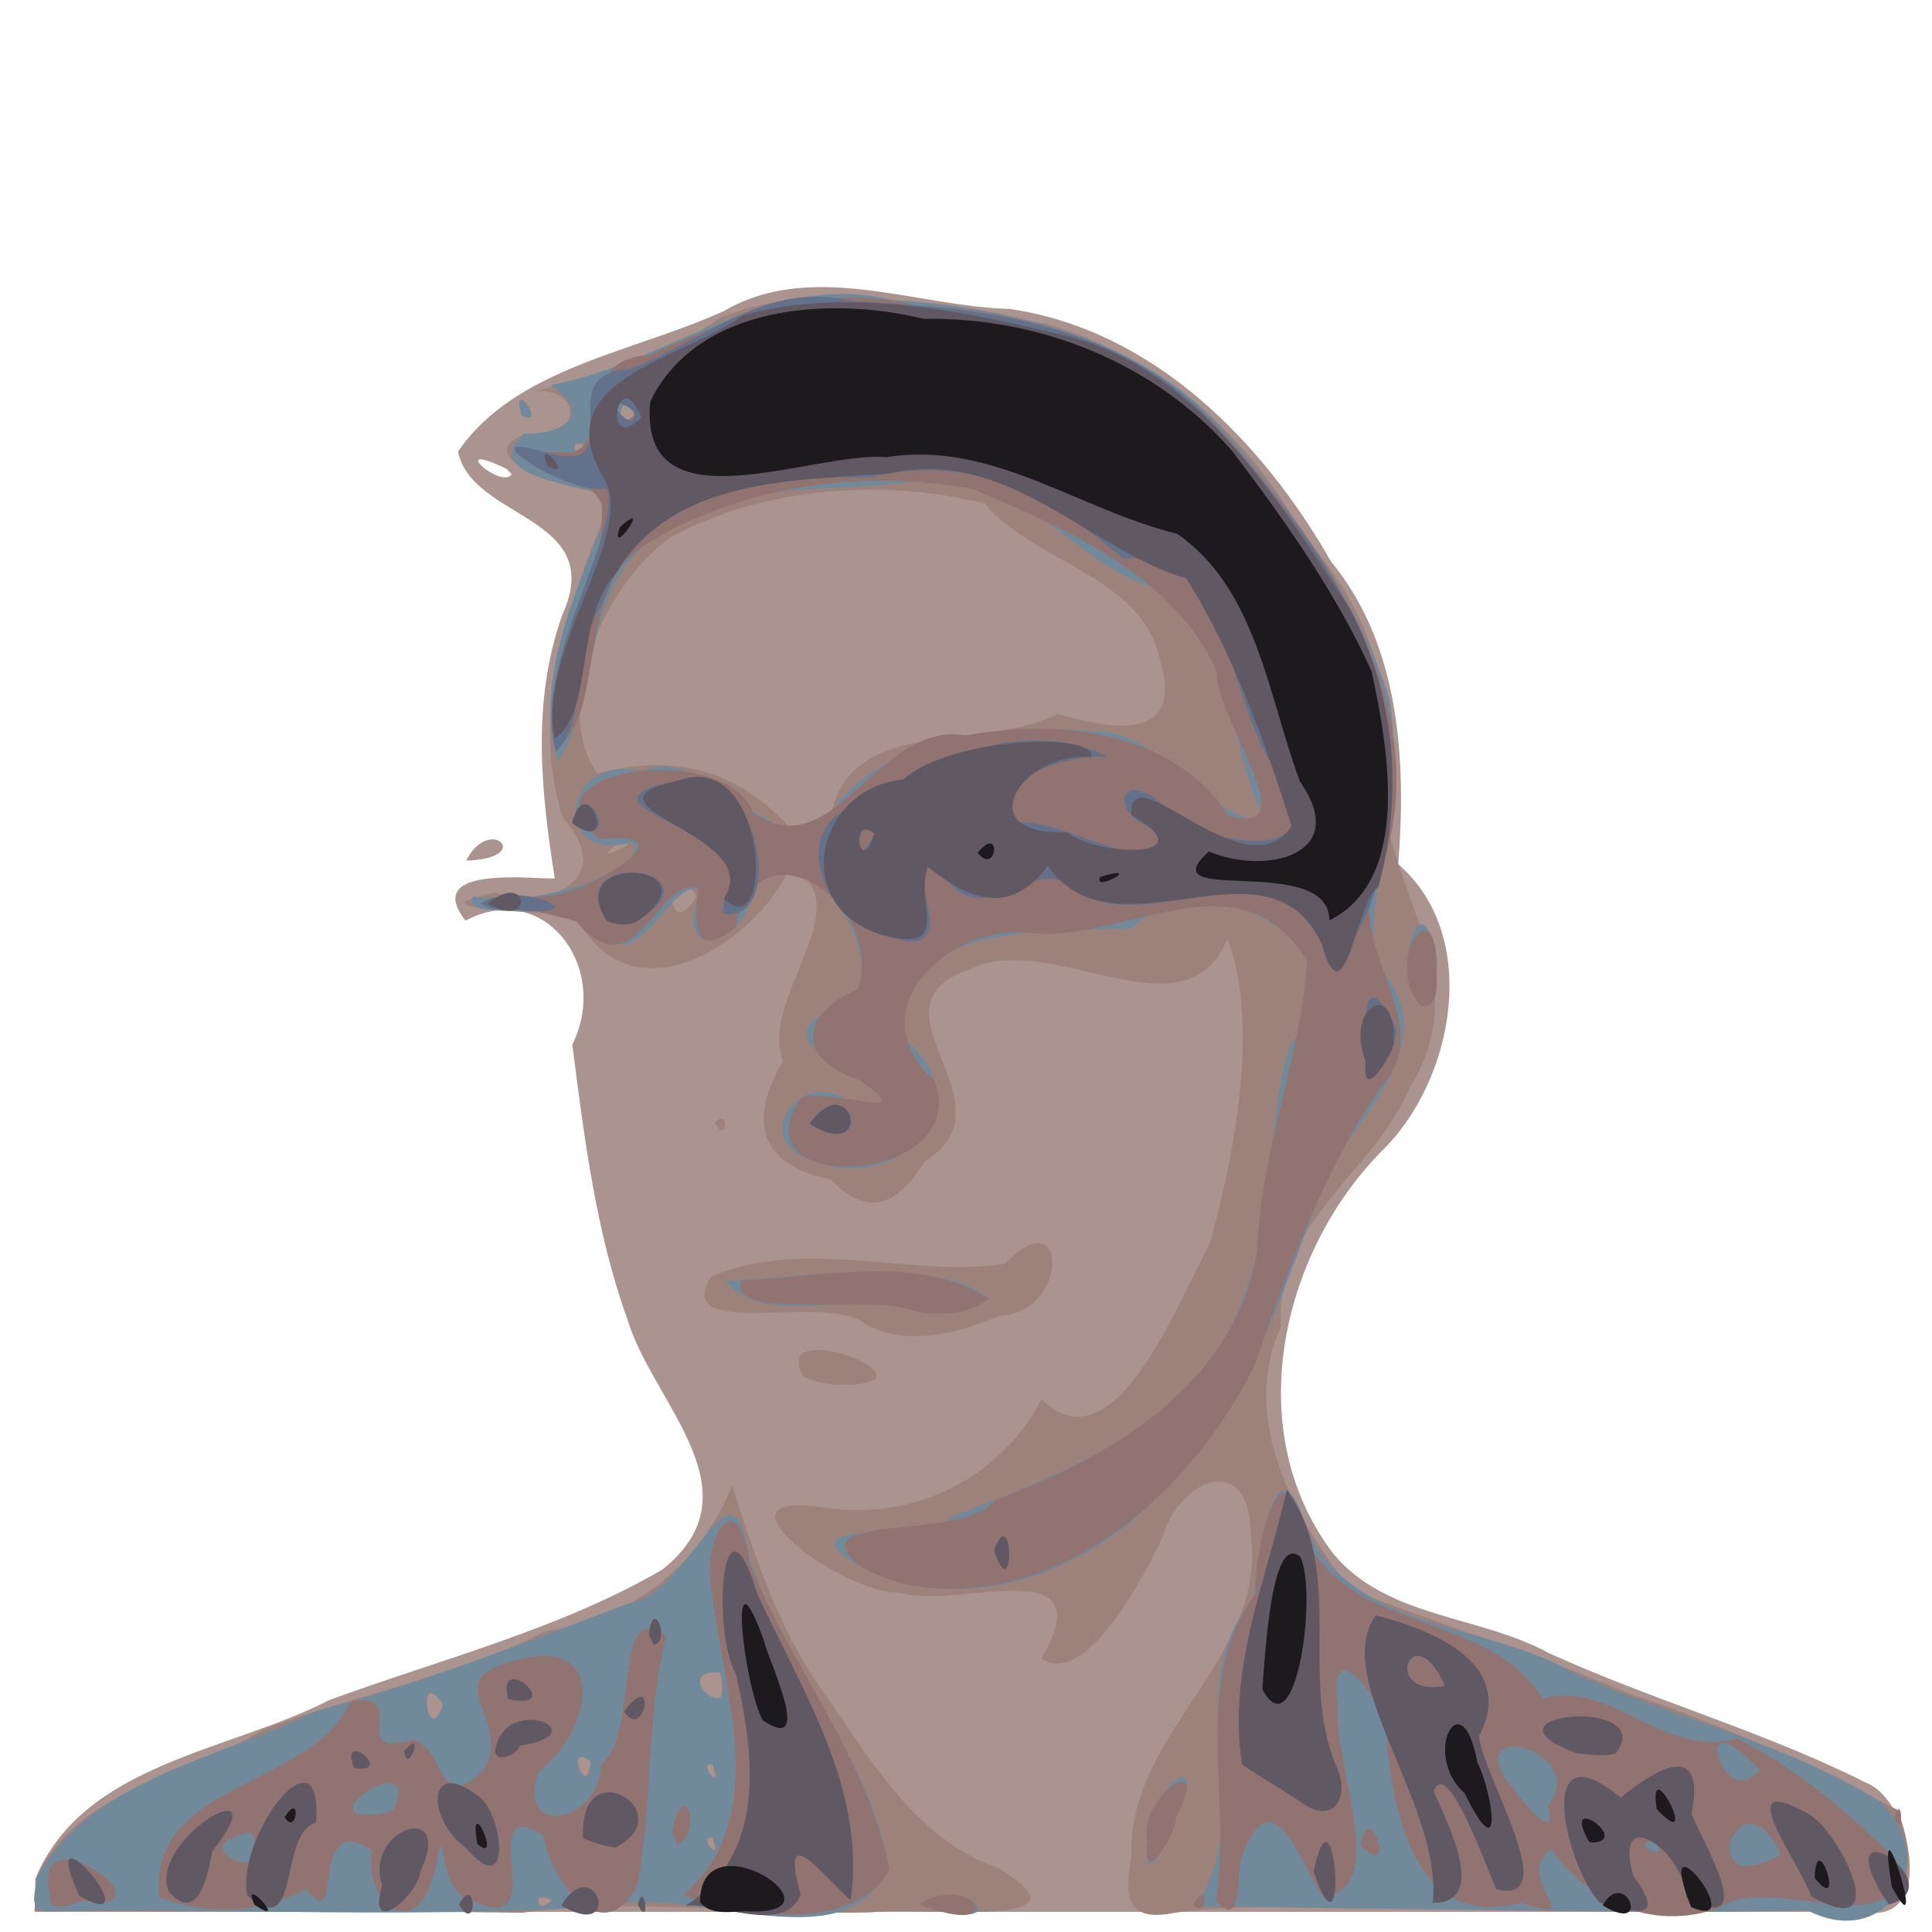 <?xml version="1.0" encoding="UTF-8" standalone="no"?>
<!-- Created with Inkscape (http://www.inkscape.org/) -->

<svg
   xmlns:dc="http://purl.org/dc/elements/1.1/"
   xmlns:cc="http://creativecommons.org/ns#"
   xmlns:rdf="http://www.w3.org/1999/02/22-rdf-syntax-ns#"
   xmlns:svg="http://www.w3.org/2000/svg"
   xmlns="http://www.w3.org/2000/svg"
   xmlns:sodipodi="http://sodipodi.sourceforge.net/DTD/sodipodi-0.dtd"
   xmlns:inkscape="http://www.inkscape.org/namespaces/inkscape"
   width="512"
   height="512"
   viewBox="0 0 135.467 135.467"
   version="1.1"
   id="svg8"
   inkscape:version="0.92.4 (5da689c313, 2019-01-14)"
   sodipodi:docname="gusti-2017.svg">
  <title
     id="title4545">gus-2017</title>
  <defs
     id="defs2" />
  <sodipodi:namedview
     id="base"
     pagecolor="#ffffff"
     bordercolor="#666666"
     borderopacity="1.0"
     inkscape:pageopacity="0.0"
     inkscape:pageshadow="2"
     inkscape:zoom="1.4"
     inkscape:cx="128.96083"
     inkscape:cy="252.11718"
     inkscape:document-units="mm"
     inkscape:current-layer="layer1"
     showgrid="false"
     units="px"
     inkscape:window-width="1842"
     inkscape:window-height="1051"
     inkscape:window-x="69"
     inkscape:window-y="1431"
     inkscape:window-maximized="1" />
  <g
     inkscape:label="Layer 1"
     inkscape:groupmode="layer"
     id="layer1"
     transform="translate(0,-161.533)">
    <path
       style="fill:#ab9390;stroke-width:0.512"
       d="m 2.469,293.287 c 3.332,-8.128 13.635,-8.938 20.609,-12.547 7.852,-2.877 16.212,-4.983 23.341,-9.14 6.889,-5.436 -0.65,-11.674 -2.401,-17.487 -2.252,-6.213 -3.045,-12.815 -3.89,-19.332 2.686,-5.382 -1.933,-11.648 -7.488,-8.696 -3.154,-4.026 5.181,-2.835 6.256,-2.969 -0.952,-6.104 -1.641,-12.307 0.521,-18.447 3.206,-6.986 -6.342,-6.662 -7.301,-11.474 4.04,-5.905 12.367,-6.968 18.657,-9.864 6.155,-3.576 13.426,-0.317 20.028,-0.133 10.043,1.461 17.722,9.272 22.538,17.723 4.832,5.872 5.272,13.942 4.701,21.204 5.865,5.086 3.892,15.246 -1.177,20.136 -7.149,7.291 -9.88,19.764 -3.316,28.286 3.772,4.451 10.171,4.235 15.05,6.894 7.299,3.33 15.082,5.488 22.241,9.089 3.253,1.24 4.878,9.958 -0.019,9.058 -42.784,0 -85.567,0 -128.351,0 2.1e-6,-0.767 -4.1e-6,-1.535 3e-6,-2.302 z M 35.509,194.404 c -4.277,-2.072 -0.396,1.481 0.373,0.384 l -0.242,-0.249 z m -2.817,27.47 c 1.64,-3.271 4.854,-0.135 0,0 z"
       id="path4543"
       inkscape:connector-curvature="0" />
    <path
       inkscape:connector-curvature="0"
       id="path4541"
       d="m 2.57,293.178 c 2.786,-6.162 10.558,-7.098 15.844,-10.345 6.566,-2.558 13.541,-3.637 19.786,-6.912 6.249,-0.877 10.958,-4.768 13.133,-10.224 1.569,4.813 3.164,9.842 6.133,14.101 3.433,4.846 6.564,10.605 12.491,12.706 7.498,4.434 -5.569,2.655 -8.901,3.119 -8.164,0.21 -16.3,-1.063 -24.433,0.025 -11.394,-0.151 -22.805,-0.056 -34.207,-0.108 l 0.078,-1.181 0.078,-1.181 z M 38.7,294.767 c -1.552,-0.733 -1.242,1.083 0,0 z m 11.246,-4.397 c -1.099,-0.222 0.737,2.203 0,0 z m -8.546,-5.343 c -1.721,-1.648 -0.462,3.186 0,0 z m 8.546,0.221 c -1.099,-0.222 0.737,2.203 0,0 z m -18.881,-4.172 c -1.777,-3.038 -1.355,3.36 0,0 z m 19.446,-2.267 c -3.818,-0.752 0.886,5.005 0,0 z m 28.833,12.81 c -0.333,-8.499 9.519,-13.821 8.358,-22.469 -0.014,-5.819 -4.89,-4.057 -6.145,0.044 -1.522,3.376 -5.616,10.687 -8.529,8.629 4.479,-7.789 -6.122,-3.325 -9.952,-4.634 -3.943,0.184 -14.04,-7.332 -5.173,-5.934 6.366,0.924 12.28,-2.186 15.127,-7.617 5.056,5.026 9.537,-6.73 11.792,-10.902 1.846,-6.545 3.463,-15.729 1.237,-21.381 -2.954,7.29 -12.453,-0.788 -18.147,2.189 -7.586,2.613 3.505,9.367 -3.09,13.438 -1.668,2.619 -3.648,4.268 -6.593,1.253 -4.862,-0.969 -5.881,-3.998 -3.331,-8.294 -1.722,-4.367 5.707,-11.214 0.444,-13.582 -1.985,4.873 -10.966,11.193 -14.965,3.402 -2.007,-0.357 -12.166,-0.337 -5.633,-1.631 3.921,1.217 8.496,-1.042 4.727,-5.228 -2.493,-7.726 0.651,-15.691 3.543,-22.761 -1.775,0.122 -10.239,-2.217 -6.531,-4.025 3.348,1.196 5.339,-3.143 1.077,-3.197 4.636,-0.953 9.115,-2.402 13.001,-5.137 7.333,-2.935 15.298,-0.554 22.774,0.443 7.755,2.226 14.452,7.91 18.121,15.033 5.495,5.726 6.715,13.369 6.021,20.95 1.558,5.985 5.359,11.209 1.388,17.54 -2.533,6.123 -9.428,9.232 -9.069,16.851 -2.894,6.497 0.938,13.275 4.896,18.359 6.496,2.604 13.242,4.592 19.651,7.376 6.472,2.108 12.64,5.031 18.703,8.1 2.046,5.192 -0.181,8.588 -5.83,7.042 -9.319,0.207 -18.702,0.087 -27.976,-0.149 -5.643,0.234 -11.283,-0.458 -16.895,0.328 -3.512,0.709 -3.488,-1.296 -2.999,-4.034 z M 48.827,224.388 c -2.303,-3.904 -2.309,3.861 0,0 z m -4.866,-3.586 c 1.305,-1.718 -3.633,1.939 0,0 z m 14.238,-1.667 c 1.024,-7.617 10.92,-4.848 15.996,-7.559 3.553,1.094 8.873,2.093 7.156,-3.703 -1.097,-5.866 -8.905,-6.918 -12.334,-11.046 -7.136,-1.75 -15.511,-1.172 -21.996,2.387 -4.686,3.344 -8.386,11.832 -5.159,16.555 5.518,-1.443 9.907,-0.248 13.723,4.008 0.916,0.169 1.839,-0.187 2.614,-0.642 z M 41.261,192.832 c -1.552,-0.733 -1.242,1.083 0,0 z m 3.212,-2.252 c -1.313,-2.174 -1.264,2.094 0,0 z m 11.839,67.48 c -2.468,-4.625 10.772,0.76 2.275,0.572 -0.78,-0.073 -1.564,-0.23 -2.275,-0.572 z m 4.463,-3.618 c -2.582,-2.392 -13.818,1.218 -10.897,-3.403 6.665,-2.81 14.279,0.143 20.588,-0.9 4.534,-4.689 4.447,3.552 -0.359,3.646 -2.856,1.21 -6.406,2.174 -9.332,0.657 z m -10.667,-14.205 c 1.117,-1.041 0.811,1.631 0,0 z M 36.576,190.649 c -0.735,-2.795 1.844,0.905 0,0 z"
       style="fill:#9d827c;stroke-width:0.512" />
    <path
       style="fill:#718a9b;stroke-width:0.512"
       d="m 2.57,293.178 c 3.944,-6.996 12.883,-8.339 19.555,-11.651 7.528,-2.019 14.767,-4.834 21.994,-7.589 4.254,-0.61 7.258,-11.069 8.4,-3.297 2.396,7.539 8.239,13.621 9.748,21.448 -2.209,7.47 -13.707,1.551 -19.628,3.064 -13.147,0.954 -26.35,0.149 -39.521,0.398 -1.254,-0.254 -0.49,-1.593 -0.547,-2.373 z M 38.7,294.767 c -1.447,-0.93 -1.119,1.242 0,0 z m 11.246,-4.397 c -1.255,-0.069 1.134,2.156 0,0 z m -8.546,-5.343 c -2.024,-1.478 0.04,3.004 0,0 z m 8.546,0.221 c -1.255,-0.069 1.134,2.156 0,0 z m -18.881,-4.172 c -1.897,-2.981 -1.083,3.269 0,0 z m 19.446,-2.267 c -3.784,-0.233 1.252,4.162 0,0 z m 13.94,16.231 c 3.593,-2.265 7.164,2.446 0,0 z m 19.573,-0.149 c 4.141,-6.473 -1.494,-15.067 3.858,-21.237 0.192,-2.582 1.57,-12.062 3.682,-5.111 3.207,7.431 12.549,6.682 18.648,10.224 7.065,3.228 14.89,4.921 21.512,9.007 4.482,4.021 0.699,10.606 -4.957,7.725 -14.349,0.206 -28.696,-0.166 -43.042,-0.302 l 0.242,-0.249 z m -3.574,-4.271 c -0.214,-3.288 4.65,-7.285 2.021,-1.709 -0.028,0.866 -2.432,5.759 -2.021,1.709 z M 60.352,271.367 c -6.162,-3.486 4.966,-1.633 6.465,-3.52 7.858,-3.031 16.964,-6.453 20.239,-15.001 2.492,-5.956 1.64,-13.133 3.478,-18.156 5.868,-6.52 -5.694,-13.166 -11.214,-8.064 -5.41,0.184 -17.795,-0.379 -15.717,7.928 5.542,4.785 -0.965,10.723 -6.459,8.39 -4.979,-1.316 -0.793,-7.118 2.792,-3.876 7.865,0.055 -9.065,-4.067 -1.276,-6.798 5.765,-2.481 -4.327,-15.929 -6.403,-6.547 -2.813,3.526 -4.745,1.028 -2.963,-1.676 -2.254,-1.641 -4.624,7.358 -7.945,1.969 -2.149,-1.313 -9.244,0.242 -8.161,-1.673 3.693,1.149 12.54,-1.89 11.178,-3.743 -5.891,1.567 -4.923,-6.352 0.592,-4.974 5.363,-2.286 10.106,8.485 14.019,1.92 4.393,-4.84 11.655,-5.131 17.696,-4.757 4.95,0.017 7.887,6.162 11.987,6.332 -2.481,-5.329 -2.435,-13.448 -7.997,-16.447 -5.884,-1.92 -9.373,-8.835 -16.552,-7.365 -5.777,0.768 -12.239,-0.124 -17.263,3.303 -6.34,3.382 -4.574,11.668 -7.746,16.339 -1.797,-6.031 1.614,-12.58 3.769,-18.268 0.678,-1.029 -9.939,-1.182 -6.154,-4.732 3.054,0.009 4.789,-1.448 1.879,-3.424 8.02,-1.413 15.299,-8.089 23.893,-5.971 8.655,0.57 17.846,2.739 23.766,9.58 4.527,5.497 9.11,11.592 11.174,18.454 1.087,6.156 -1.402,12.206 -1.14,18.355 5.276,5.108 -0.509,10.212 -3.024,14.543 -3.143,7.613 -5.135,16.048 -11.226,21.989 -5.054,6.146 -14.219,9.749 -21.684,5.892 z M 41.261,192.832 c -1.447,-0.93 -1.119,1.242 0,0 z m 3.212,-2.252 c -1.242,-2.296 -1.333,2.224 0,0 z m 19.721,62.899 c -4.157,-1.687 -10.288,1.343 -13.333,-2.11 5.726,-0.325 14.919,-1.804 18.476,1.228 -1.418,1.142 -3.428,1.233 -5.143,0.882 z m 35.434,-21.408 c -1.993,-2.191 -0.068,-9.554 1.156,-3.224 -0.245,0.895 0.442,3.411 -1.156,3.224 z M 36.576,190.649 c -0.873,-2.829 1.905,0.86 0,0 z"
       id="path4539"
       inkscape:connector-curvature="0" />
    <path
       style="fill:#917371;stroke-width:0.512"
       d="m 3.494,294.406 c -1.394,-6.222 9.07,1.406 2.349,0.407 -0.678,0.145 -2.443,1.084 -2.349,-0.407 z m 7.684,0.142 c -0.91,-8.07 10.857,-7.689 13.407,-13.716 4.357,-0.791 -0.432,4.124 4.34,2.678 2.289,0.508 1.692,5.229 4.861,2.277 2.524,-3.433 -3.417,-6.456 2.32,-7.818 6.562,-1.901 5.531,4.792 1.663,7.798 -1.673,4.729 4.331,3.612 4.389,-0.523 2.743,-2.198 0.71,-11.861 4.552,-9.018 -1.44,5.783 -0.9,11.74 -2.039,17.56 -2.562,4.694 -6.15,-0.659 -6.572,-3.602 -5.126,-3.016 0.94,7.554 -5.055,4.583 -2.692,-0.63 -1.565,-6.804 -2.564,-2.027 -1.25,5.223 -5.04,2.24 -4.388,-1.476 -4.614,-2.964 -1.86,6.331 -4.63,2.719 -3.147,1.767 -7.07,1.834 -10.284,0.566 z m 6.408,-4.514 c -5.489,0.964 2.554,4.195 0,0 z m 10.017,-1.635 c 2.026,-4.776 -6.873,1.385 -0.526,0.254 l 0.311,-0.15 z m 20.312,6.003 c 6.295,-5.414 2.751,-14.421 1.991,-21.352 -0.755,-3.345 1.752,-7.924 2.648,-1.948 2.919,7.333 8.256,13.65 9.816,21.521 -2.61,4.707 -11.007,3.117 -14.454,1.778 z m 16.535,0.638 c 4.055,-2.366 6.452,2.592 0,0 z m 19.209,0.037 c 1.094,-1.971 1.034,1.119 0,0 z m 1.606,-0.261 c 1.191,-7.148 -1.845,-15.236 2.792,-21.586 -0.232,-2.781 1.891,-11.436 3.371,-4.22 2.943,7.127 12.892,5.395 16.745,11.609 4.691,-1.351 8.422,4.233 13.657,2.812 4.318,2.253 7.643,5.065 11.124,8.486 0.932,6.304 -8.94,0.856 -12.384,3.37 -4.82,1.789 -9.374,-0.611 -11.813,-4.129 -2.764,2.047 2.773,5.474 -2.038,3.806 -7.236,1.817 -8.815,-5.424 -9.466,-10.928 0.314,-2.955 -4.423,-8.857 -3.423,-2.6 -0.363,3.79 3.712,12.529 -1.046,13.105 -1.546,-2.209 -3.488,-8.602 -5.661,-2.963 -0.486,0.785 0.165,5.506 -1.858,3.239 z m 39.629,-3.262 c -3.003,-6.307 -6.309,3.626 0,0 z m -8.911,-0.948 c -1.935,0.249 1.376,1.667 0,0 z m -7.463,-2.422 c 3.162,-4.059 -6.573,-6.318 -2.454,-1.271 0.355,0.483 3.23,4.199 2.454,1.271 z m 14.846,-2.572 c -5.215,-5.565 -2.454,3.361 0,0 z m -42.918,5.008 c -0.742,-2.98 4.704,-6.707 2.021,-1.709 0.075,1.179 -2.489,5.244 -2.021,1.709 z m 14.992,0.36 c 0.41,-3.748 2.677,2.599 0,0 z m -48.321,-1.055 c 0.825,-4.083 2.216,-3e-5 0.371,1.004 z m 85.715,-0.994 c 0.597,-1.868 0.639,1.796 0,0 z m -72.481,-17.562 c -4.767,-3.844 7.406,-1.723 9.456,-4.685 8.07,-2.912 16.738,-8.103 18.336,-17.294 0.18,-7.085 3.161,-13.985 3.501,-20.486 -4.737,-7.766 -12.769,-1.178 -19.506,-1.961 -5.791,-0.576 -12.081,5.511 -6.604,10.363 2.686,7.456 -14.198,8.157 -9.371,1.217 1.548,-0.849 8.841,1.933 4.003,-1.315 -4.481,-1.45 -3.928,-4.718 -0.034,-6.29 2.05,-5.733 -6.933,-12.339 -8.571,-4.335 -3.374,2.702 -2.796,-1.387 -2.569,-2.823 -3.017,-0.693 -4.361,7.361 -8.595,2.37 -2.663,-0.775 -7.62,-1.494 -1.876,-1.778 2.489,-0.143 10.32,-4.66 3.486,-3.975 -5.986,-5.058 9.037,-6.909 10.765,-1.897 5.698,4.083 8.766,-6.509 14.959,-5.377 6.464,-1.185 14.455,-0.389 18.383,5.585 5.772,1.851 -1.076,-7.174 -0.777,-10.013 -2.947,-6.799 -10.782,-10.178 -17.17,-12.857 -7.704,-1.412 -16.211,-0.26 -22.893,3.896 -5.061,3.01 -2.719,12.282 -6.366,14.252 -1.44,-6.025 3.698,-11.166 3.273,-17.026 -0.921,-2.861 -9.716,-4.018 -2.045,-3.655 2.834,-1.114 0.35,-6.704 5.388,-6.833 5.909,-2.719 12.012,-5.207 18.705,-3.492 8.717,0.351 17.769,3.498 23.11,10.756 6.583,7.625 12.97,17.828 9.684,28.285 -3.705,5.427 4.277,11.056 -0.235,15.765 -4.041,6.015 -6.513,12.774 -8.837,19.56 -4.29,8.554 -12.986,16.606 -23.198,15.51 -1.543,-0.202 -3.056,-0.68 -4.402,-1.468 z M 44.473,190.666 c -0.792,-3.228 -2.356,1.864 0,0 z m 19.721,62.813 c -3.345,-1.318 -13.135,0.805 -12.221,-2.183 5.714,-0.157 12.206,-1.939 17.364,1.301 -1.438,1.147 -3.416,1.23 -5.143,0.882 z m 35.434,-21.408 c -2.802,-3.075 1.26,-8.846 1.097,-2.316 0.013,0.739 0.161,2.515 -1.097,2.316 z"
       id="path4537"
       inkscape:connector-curvature="0" />
    <path
       inkscape:connector-curvature="0"
       id="path4535"
       d="m 56.767,240.33 c 2.811,-3.982 4.887,2.693 0,0 z m 38.995,-4.355 c -0.16,-2.264 -0.292,-7.232 2.013,-2.57 0.776,1.01 -2.458,6.072 -2.013,2.57 z m -3.076,-8.221 c -3.29,-7.795 -12.994,0.234 -17.815,-4.223 -2.533,-1.811 -6.013,3.521 -8.765,-0.719 -4.208,-2.695 2.503,6.576 -3.772,4.389 -4.566,-0.778 -7.577,-8.088 -1.593,-9.409 4.738,-3.264 11.453,-5.965 16.948,-3.193 -2.728,-0.194 -8.908,1.582 -6.787,4.672 3.001,-0.833 11.211,4.75 10.384,0.474 -3.742,-0.926 -2.811,-4.574 0.233,-1.769 2.658,2.913 12.299,4.498 8.259,-1.941 -3.803,-4.746 -3.292,-16.095 -11.053,-15.341 -5.073,-4.396 -10.65,-7.423 -17.642,-5.701 -7.219,-0.079 -16.231,0.949 -18.899,8.966 -2.037,2.897 -0.977,8.233 -3.202,10.259 -1.772,-6.134 4.764,-15.448 3.54,-18.486 -2.319,0.813 -10.31,-4.396 -4.181,-2.448 6.26,1.637 0.031,-5.609 5.693,-5.837 5.326,-1.941 9.66,-6.37 15.845,-4.774 9.105,0.407 19.248,1.603 25.574,8.984 4.914,5.733 10.263,12.065 11.663,19.65 1.459,5.701 -0.271,15.381 -3.898,17.967 l -0.255,-0.627 z M 61.308,220.008 c -1.119,-1.813 -1.763,3.336 -0.045,0.105 z M 44.478,190.33 c -3.15,-1.969 0.372,2.348 0,0 z m -1.926,35.768 c -3.358,-5.195 8.382,-3.822 2.102,0.027 -0.672,0.249 -1.437,0.247 -2.102,-0.027 z m 8.256,-1.659 c 3.012,-4.817 -12.298,-6.411 -3.171,-8.197 6.007,-1.006 7.353,10.257 3.022,9.355 z m -17.092,0.461 c 2.546,-1.782 8.604,1.05 2.593,0.437 -0.87,-0.002 -1.832,0.099 -2.593,-0.437 z m 6.393,-5.65 c 0.936,-3.915 3.779,2.32 0,0 z"
       style="fill:#63718b;stroke-width:0.512"
       sodipodi:nodetypes="ccccccccccccccccccccccccccccccccccccccccccccc" />
    <path
       style="fill:#605963;stroke-width:0.512"
       d="m 5.563,294.468 c -3.274,-7.214 5.385,3.048 0,0 z m 11.761,-0.045 c -0.762,-4.206 5.329,-12.118 4.84,-5.085 -2.717,0.75 -0.974,8.482 -4.84,5.085 z m 9.47,-0.689 c -1.299,-4.04 5.092,-6.044 2.682,-0.976 -0.204,1.693 -3.795,4.807 -2.682,0.976 z m 5.385,1.343 c 1.242,-2.296 1.333,2.224 0,0 z m 7.171,0.063 c 2.44,-3.895 4.421,2.599 0,0 z m 5.378,-0.063 c 0.479,-1.877 0.886,1.811 0,0 z m 3.33,0.092 c 5.741,-3.648 4.843,-10.534 3.552,-16.236 -1.767,-3.164 -0.924,-13.626 1.452,-5.729 3.097,6.796 7.72,13.747 6.579,21.563 -1.86,-1.607 -5.046,-5.926 -3.502,-0.391 -1.116,2.893 -5.88,0.47 -8.08,0.793 z m 52.392,-0.22 c 0.792,-6.659 -7.21,-15.731 -3.982,-20.148 4.542,1.142 9.791,3.638 7.237,8.463 0.252,2.756 5.994,11.92 1.215,10.738 -0.873,-1.988 -3.503,-9.366 -4.387,-6.846 0.792,1.873 3.986,7.872 -0.083,7.793 z m 0.88,-15.202 c -2.314,-5.142 -4.591,0.863 0,0 z m 10.841,15.209 c -2.475,-2.759 -4.652,-12.471 1.471,-7.371 2.67,-2.206 5.974,-3.972 4.964,1.143 0.812,2.039 4.892,8.667 -0.363,5.864 -0.107,-3.288 -5.223,-6.766 -3.718,-1.523 2.478,3.387 -0.103,2.443 -2.354,1.887 z m 14.819,-0.458 c -0.682,-2.198 -5.937,-9.022 -0.181,-5.773 2.158,1.191 6.146,9.143 0.181,5.773 z m 4.947,-0.173 c -3.674,-6.375 5.169,-0.56 0.522,0.749 -0.174,-0.25 -0.348,-0.499 -0.522,-0.749 z m -120.096,-0.139 c -1.58,-3.642 7.948,-9.077 3.038,-2.839 -0.271,1.427 -0.907,5.204 -3.038,2.839 z m 80.27,-1.413 c 1.495,-7.273 2.503,7.343 0,0 z m -59.447,-1.665 c -2.822,-2.052 -2.74,-6.652 1.098,-3.447 1.511,1.405 2.13,7.173 -1.098,3.447 z m 8.224,-0.677 c -0.338,-6.367 7.015,-1.736 2.268,0.635 -0.792,-0.056 -1.537,-0.351 -2.268,-0.635 z m 50.706,-2.275 c -1.764,-1.25 -3.762,-2.301 -4.506,-2.928 -1.043,-6.594 1.701,-12.937 3.146,-19.239 4.189,5.795 0.747,13.293 3.512,19.482 0.813,1.802 0.02,3.906 -2.152,2.684 z m -66.77,-2.654 c -1.105,-2.874 2.998,0.472 0,0 z m 3.514,-1.181 c 1.525,-1.854 0.231,1.85 0,0 z m 6.403,-0.177 c 0.778,-3.926 7.32,-1.08 1.687,-0.201 -0.053,0.585 -1.869,1.383 -1.687,0.201 z m 75.811,0.324 c -7.592,-2.796 5.777,-4.038 2.753,-0.005 -0.902,0.275 -1.842,0.093 -2.753,0.005 z m -66.79,-2.927 c 2.335,-3.168 1.46,2.187 0,0 z m -8.141,-0.876 c -0.883,-3.546 4.237,0.901 0,0 z m 9.877,-4.509 c 0.278,-2.801 1.557,0.519 0.342,0.702 z m 24.193,-5.921 c 1.396,-3.648 1.46,4.317 0,0 z M 56.767,240.33 c 2.895,-4.1 4.643,2.863 0,0 z m 38.995,-4.355 c -1.523,-3.899 2.188,-5.945 1.963,-1.25 -0.109,0.752 -2.277,4.301 -1.963,1.25 z m -3.076,-8.221 c -3.699,-8.155 -14.465,1.33 -19.215,-5.498 -2.695,3.573 -5.554,2.334 -8.416,0.065 -0.931,2.4 1.747,6.074 -2.98,4.814 -6.719,-1.749 -5.026,-10.323 1.283,-10.956 3.179,-2.905 13.447,-3.388 13.17,-1.562 -4.936,-0.428 -8.657,5.561 -1.72,5.256 2.134,1.772 9.946,1.908 4.509,-1.19 -0.178,-4.582 8.037,5.61 11.25,0.781 -1.766,-5.624 -4.099,-12.144 -7.374,-17.359 -6.839,-2.05 -12.655,-9.277 -20.814,-7.38 -6.762,0.502 -15.313,0.329 -19.235,7.081 -2.885,3.115 -1.446,9.468 -4.244,11.518 -1.266,-6.048 5.529,-14.153 3.564,-18.034 -4.419,-7.165 5.119,-8.384 9.62,-11.641 7.537,-2.094 15.861,-0.24 23.332,1.603 9.195,2.789 14.255,11.47 19.228,18.963 3.163,5.93 3.795,13.089 1.995,19.539 -1.475,0.698 -2.356,9.685 -3.952,3.998 z M 61.308,220.008 c -1.794,-1.563 -0.991,3.289 0,0 z M 44.985,190.82 c -1.681,-4.096 -2.85,2.729 0,0 z m -2.433,35.277 c -3.237,-4.972 8.044,-3.993 2.059,0.085 -0.657,0.267 -1.427,0.236 -2.059,-0.085 z m 8.256,-1.659 c 2.89,-4.451 -11.287,-6.421 -3.171,-8.197 6.23,-2.201 6.683,11.727 3.153,8.334 z m -16.58,0.461 c 2.794,-2.439 3.351,1.885 0,0 z m 5.881,-5.65 c 1.05,-3.907 3.355,2.451 0,0 z m -1.725,-25.048 c -0.921,-2.327 2.071,1.133 0,0 z"
       id="path4533"
       inkscape:connector-curvature="0" />
    <path
       inkscape:connector-curvature="0"
       id="path4531"
       d="m 17.837,295.077 c -1.011,-2.278 2.572,1.753 0,0 z m 31.246,-0.177 c 0.038,-6.214 10.788,1.042 3.205,0.649 -1.041,0.012 -2.458,0.314 -3.205,-0.649 z m 63.294,0.23 c 1.578,-2.767 3.522,2.175 0,0 z m 6.199,0.117 c -2.819,-7.189 4.307,1.912 0,0 z m 14.079,-1.412 c -1.322,-7.806 2.773,5.199 0,0 z m -5.414,-0.625 c 0.123,-3.791 2.226,2.801 0,0 z m -93.766,-2.382 c -0.684,-3.881 1.801,1.566 0,0 z m 77.929,-0.191 c -2.061,-3.624 3.173,0.094 0.14,0.094 z m -8.714,-3.372 c -3.05,-2.707 -0.186,-8.049 0.895,-2.178 1.143,2.352 1.831,7.707 -0.895,2.178 z m -82.729,1.69 c 1.187,-1.947 0.872,1.413 0,0 z m 96.2,-0.582 c -0.655,-4.332 3.226,3.455 0,0 z M 53.467,282.143 c -1.3,-2.445 -2.526,-12.894 0.104,-5.552 0.203,1.144 3.63,8.087 -0.104,5.552 z m 35.058,-2.4 c 0.2,-2.294 0.626,-10.799 2.655,-9.04 1.21,2.522 -0.294,13.608 -2.644,9.326 z m 4.69,-53.669 c -0.01,-4.824 -12.849,-0.91 -8.444,-4.841 3.825,1.651 10.035,0.358 6.378,-4.904 -2.225,-5.952 -3.028,-13.516 -8.619,-17.373 -6.899,-1.669 -12.969,-6.558 -20.37,-5.367 -5.17,-0.452 -17.42,5.203 -16.565,-3.901 3.268,-6.75 12.484,-7.427 19.185,-5.796 8.127,-0.145 16.221,3.092 21.613,9.258 3.66,4.819 7.256,9.895 9.77,15.428 1.142,5.251 2.875,14.579 -2.947,17.496 z m -16.055,-3.06 c 3.283,-0.982 -0.664,1.192 0,0 z m -8.612,-1.699 c 1.757,-2.071 1.321,1.731 0,0 z m -25.089,-22.807 c 2.412,-2.222 -0.801,2.411 0,0 z"
       style="fill:#1c1a1d;stroke-width:0.512" />
  </g>
</svg>
